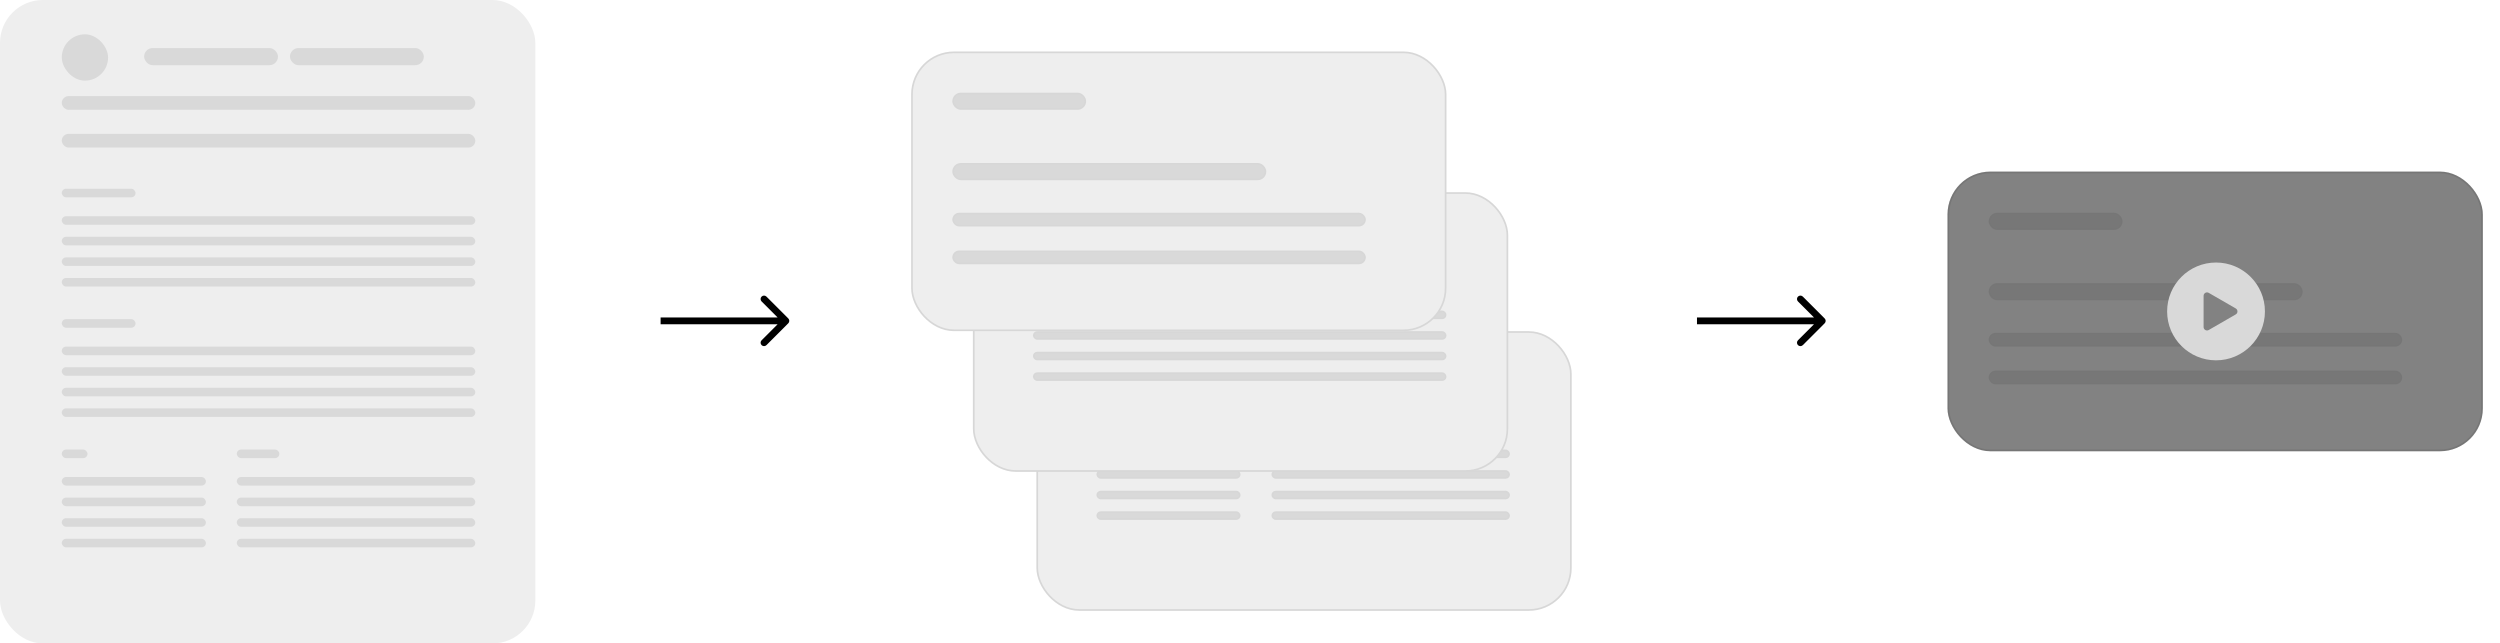 <svg width="1457" height="375" viewBox="0 0 1457 375" fill="none" xmlns="http://www.w3.org/2000/svg">
<rect width="312" height="375" rx="25" fill="#EEEEEE"/>
<rect x="36" y="56" width="241" height="8" rx="4" fill="#D9D9D9"/>
<rect x="36" y="78" width="241" height="8" rx="4" fill="#D9D9D9"/>
<rect x="36" y="110" width="43" height="5" rx="2.5" fill="#D9D9D9"/>
<rect x="36" y="126" width="241" height="5" rx="2.5" fill="#D9D9D9"/>
<rect x="36" y="138" width="241" height="5" rx="2.5" fill="#D9D9D9"/>
<rect x="36" y="150" width="241" height="5" rx="2.5" fill="#D9D9D9"/>
<rect x="36" y="162" width="241" height="5" rx="2.5" fill="#D9D9D9"/>
<rect x="36" y="186" width="43" height="5" rx="2.5" fill="#D9D9D9"/>
<rect x="36" y="202" width="241" height="5" rx="2.5" fill="#D9D9D9"/>
<rect x="36" y="214" width="241" height="5" rx="2.5" fill="#D9D9D9"/>
<rect x="36" y="226" width="241" height="5" rx="2.5" fill="#D9D9D9"/>
<rect x="36" y="238" width="241" height="5" rx="2.5" fill="#D9D9D9"/>
<rect x="36" y="262" width="14.988" height="5" rx="2.5" fill="#D9D9D9"/>
<rect x="36" y="278" width="84" height="5" rx="2.5" fill="#D9D9D9"/>
<rect x="36" y="290" width="84" height="5" rx="2.5" fill="#D9D9D9"/>
<rect x="36" y="302" width="84" height="5" rx="2.5" fill="#D9D9D9"/>
<rect x="36" y="314" width="84" height="5" rx="2.5" fill="#D9D9D9"/>
<rect x="138" y="262" width="24.801" height="5" rx="2.5" fill="#D9D9D9"/>
<rect x="138" y="278" width="139" height="5" rx="2.5" fill="#D9D9D9"/>
<rect x="138" y="290" width="139" height="5" rx="2.5" fill="#D9D9D9"/>
<rect x="138" y="302" width="139" height="5" rx="2.5" fill="#D9D9D9"/>
<rect x="138" y="314" width="139" height="5" rx="2.5" fill="#D9D9D9"/>
<rect x="36" y="20" width="27" height="27" rx="13.5" fill="#D9D9D9"/>
<rect x="84" y="28" width="78" height="10" rx="5" fill="#D9D9D9"/>
<rect x="169" y="28" width="78" height="10" rx="5" fill="#D9D9D9"/>
<g filter="url(#filter0_d_711_276)">
<rect x="604.5" y="189.5" width="311" height="162" rx="24.5" fill="#EEEEEE" stroke="#D7D7D7"/>
<rect x="639.5" y="242.5" width="13.988" height="4" rx="2" fill="#D9D9D9" stroke="#D7D7D7"/>
<rect x="639.5" y="258.5" width="83" height="4" rx="2" fill="#D9D9D9" stroke="#D7D7D7"/>
<rect x="639.5" y="270.5" width="83" height="4" rx="2" fill="#D9D9D9" stroke="#D7D7D7"/>
<rect x="639.5" y="282.5" width="83" height="4" rx="2" fill="#D9D9D9" stroke="#D7D7D7"/>
<rect x="639.5" y="294.5" width="83" height="4" rx="2" fill="#D9D9D9" stroke="#D7D7D7"/>
<rect x="741.5" y="242.5" width="23.801" height="4" rx="2" fill="#D9D9D9" stroke="#D7D7D7"/>
<rect x="741.5" y="258.5" width="138" height="4" rx="2" fill="#D9D9D9" stroke="#D7D7D7"/>
<rect x="741.5" y="270.5" width="138" height="4" rx="2" fill="#D9D9D9" stroke="#D7D7D7"/>
<rect x="741.5" y="282.5" width="138" height="4" rx="2" fill="#D9D9D9" stroke="#D7D7D7"/>
<rect x="741.5" y="294.5" width="138" height="4" rx="2" fill="#D9D9D9" stroke="#D7D7D7"/>
</g>
<g filter="url(#filter1_d_711_276)">
<rect x="567.5" y="108.5" width="311" height="162" rx="24.5" fill="#EEEEEE" stroke="#D7D7D7"/>
<rect x="602.5" y="161.5" width="42" height="4" rx="2" fill="#D9D9D9" stroke="#D7D7D7"/>
<rect x="602.5" y="177.5" width="240" height="4" rx="2" fill="#D9D9D9" stroke="#D7D7D7"/>
<rect x="602.5" y="189.5" width="240" height="4" rx="2" fill="#D9D9D9" stroke="#D7D7D7"/>
<rect x="602.5" y="201.5" width="240" height="4" rx="2" fill="#D9D9D9" stroke="#D7D7D7"/>
<rect x="602.5" y="213.5" width="240" height="4" rx="2" fill="#D9D9D9" stroke="#D7D7D7"/>
</g>
<g filter="url(#filter2_d_711_276)">
<rect x="531.5" y="26.5" width="311" height="162" rx="24.5" fill="#EEEEEE" stroke="#D7D7D7"/>
<rect x="555.5" y="120.5" width="240" height="7" rx="3.5" fill="#D9D9D9" stroke="#D7D7D7"/>
<rect x="555.5" y="142.5" width="240" height="7" rx="3.5" fill="#D9D9D9" stroke="#D7D7D7"/>
<rect x="555.5" y="50.5" width="77" height="9" rx="4.5" fill="#D9D9D9" stroke="#D7D7D7"/>
<rect x="555.5" y="91.5" width="182" height="9" rx="4.5" fill="#D9D9D9" stroke="#D7D7D7"/>
</g>
<g filter="url(#filter3_d_711_276)">
<rect x="1135.5" y="96.5" width="311" height="162" rx="24.5" fill="#EEEEEE" stroke="#D7D7D7"/>
<rect x="1159.5" y="190.5" width="240" height="7" rx="3.5" fill="#D9D9D9" stroke="#D7D7D7"/>
<rect x="1159.5" y="212.5" width="240" height="7" rx="3.5" fill="#D9D9D9" stroke="#D7D7D7"/>
<rect x="1159.5" y="120.5" width="77" height="9" rx="4.5" fill="#D9D9D9" stroke="#D7D7D7"/>
<rect x="1159.5" y="161.5" width="182" height="9" rx="4.5" fill="#D9D9D9" stroke="#D7D7D7"/>
<rect x="1135" y="96" width="312" height="163" rx="25" fill="#171717" fill-opacity="0.5"/>
<circle cx="1291.5" cy="177.5" r="28.5" fill="#D9D9D9"/>
<path d="M1303 175.768C1304.33 176.538 1304.33 178.462 1303 179.232L1287.25 188.325C1285.92 189.095 1284.25 188.133 1284.25 186.593L1284.25 168.407C1284.25 166.867 1285.92 165.905 1287.25 166.675L1303 175.768Z" fill="#828282"/>
</g>
<path d="M459.414 188.414C460.195 187.633 460.195 186.367 459.414 185.586L446.686 172.858C445.905 172.077 444.639 172.077 443.858 172.858C443.077 173.639 443.077 174.905 443.858 175.686L455.172 187L443.858 198.314C443.077 199.095 443.077 200.361 443.858 201.142C444.639 201.923 445.905 201.923 446.686 201.142L459.414 188.414ZM385 189H458V185H385V189Z" fill="black"/>
<path d="M1063.41 188.414C1064.2 187.633 1064.2 186.367 1063.41 185.586L1050.69 172.858C1049.91 172.077 1048.64 172.077 1047.86 172.858C1047.08 173.639 1047.08 174.905 1047.86 175.686L1059.17 187L1047.86 198.314C1047.08 199.095 1047.08 200.361 1047.86 201.142C1048.64 201.923 1049.91 201.923 1050.69 201.142L1063.41 188.414ZM989 189H1062V185H989V189Z" fill="black"/>
<defs>
<filter id="filter0_d_711_276" x="594" y="183" width="332" height="183" filterUnits="userSpaceOnUse" color-interpolation-filters="sRGB">
<feFlood flood-opacity="0" result="BackgroundImageFix"/>
<feColorMatrix in="SourceAlpha" type="matrix" values="0 0 0 0 0 0 0 0 0 0 0 0 0 0 0 0 0 0 127 0" result="hardAlpha"/>
<feOffset dy="4"/>
<feGaussianBlur stdDeviation="5"/>
<feComposite in2="hardAlpha" operator="out"/>
<feColorMatrix type="matrix" values="0 0 0 0 0 0 0 0 0 0 0 0 0 0 0 0 0 0 0.1 0"/>
<feBlend mode="normal" in2="BackgroundImageFix" result="effect1_dropShadow_711_276"/>
<feBlend mode="normal" in="SourceGraphic" in2="effect1_dropShadow_711_276" result="shape"/>
</filter>
<filter id="filter1_d_711_276" x="557" y="102" width="332" height="183" filterUnits="userSpaceOnUse" color-interpolation-filters="sRGB">
<feFlood flood-opacity="0" result="BackgroundImageFix"/>
<feColorMatrix in="SourceAlpha" type="matrix" values="0 0 0 0 0 0 0 0 0 0 0 0 0 0 0 0 0 0 127 0" result="hardAlpha"/>
<feOffset dy="4"/>
<feGaussianBlur stdDeviation="5"/>
<feComposite in2="hardAlpha" operator="out"/>
<feColorMatrix type="matrix" values="0 0 0 0 0 0 0 0 0 0 0 0 0 0 0 0 0 0 0.1 0"/>
<feBlend mode="normal" in2="BackgroundImageFix" result="effect1_dropShadow_711_276"/>
<feBlend mode="normal" in="SourceGraphic" in2="effect1_dropShadow_711_276" result="shape"/>
</filter>
<filter id="filter2_d_711_276" x="521" y="20" width="332" height="183" filterUnits="userSpaceOnUse" color-interpolation-filters="sRGB">
<feFlood flood-opacity="0" result="BackgroundImageFix"/>
<feColorMatrix in="SourceAlpha" type="matrix" values="0 0 0 0 0 0 0 0 0 0 0 0 0 0 0 0 0 0 127 0" result="hardAlpha"/>
<feOffset dy="4"/>
<feGaussianBlur stdDeviation="5"/>
<feComposite in2="hardAlpha" operator="out"/>
<feColorMatrix type="matrix" values="0 0 0 0 0 0 0 0 0 0 0 0 0 0 0 0 0 0 0.1 0"/>
<feBlend mode="normal" in2="BackgroundImageFix" result="effect1_dropShadow_711_276"/>
<feBlend mode="normal" in="SourceGraphic" in2="effect1_dropShadow_711_276" result="shape"/>
</filter>
<filter id="filter3_d_711_276" x="1125" y="90" width="332" height="183" filterUnits="userSpaceOnUse" color-interpolation-filters="sRGB">
<feFlood flood-opacity="0" result="BackgroundImageFix"/>
<feColorMatrix in="SourceAlpha" type="matrix" values="0 0 0 0 0 0 0 0 0 0 0 0 0 0 0 0 0 0 127 0" result="hardAlpha"/>
<feOffset dy="4"/>
<feGaussianBlur stdDeviation="5"/>
<feComposite in2="hardAlpha" operator="out"/>
<feColorMatrix type="matrix" values="0 0 0 0 0 0 0 0 0 0 0 0 0 0 0 0 0 0 0.1 0"/>
<feBlend mode="normal" in2="BackgroundImageFix" result="effect1_dropShadow_711_276"/>
<feBlend mode="normal" in="SourceGraphic" in2="effect1_dropShadow_711_276" result="shape"/>
</filter>
</defs>
</svg>
